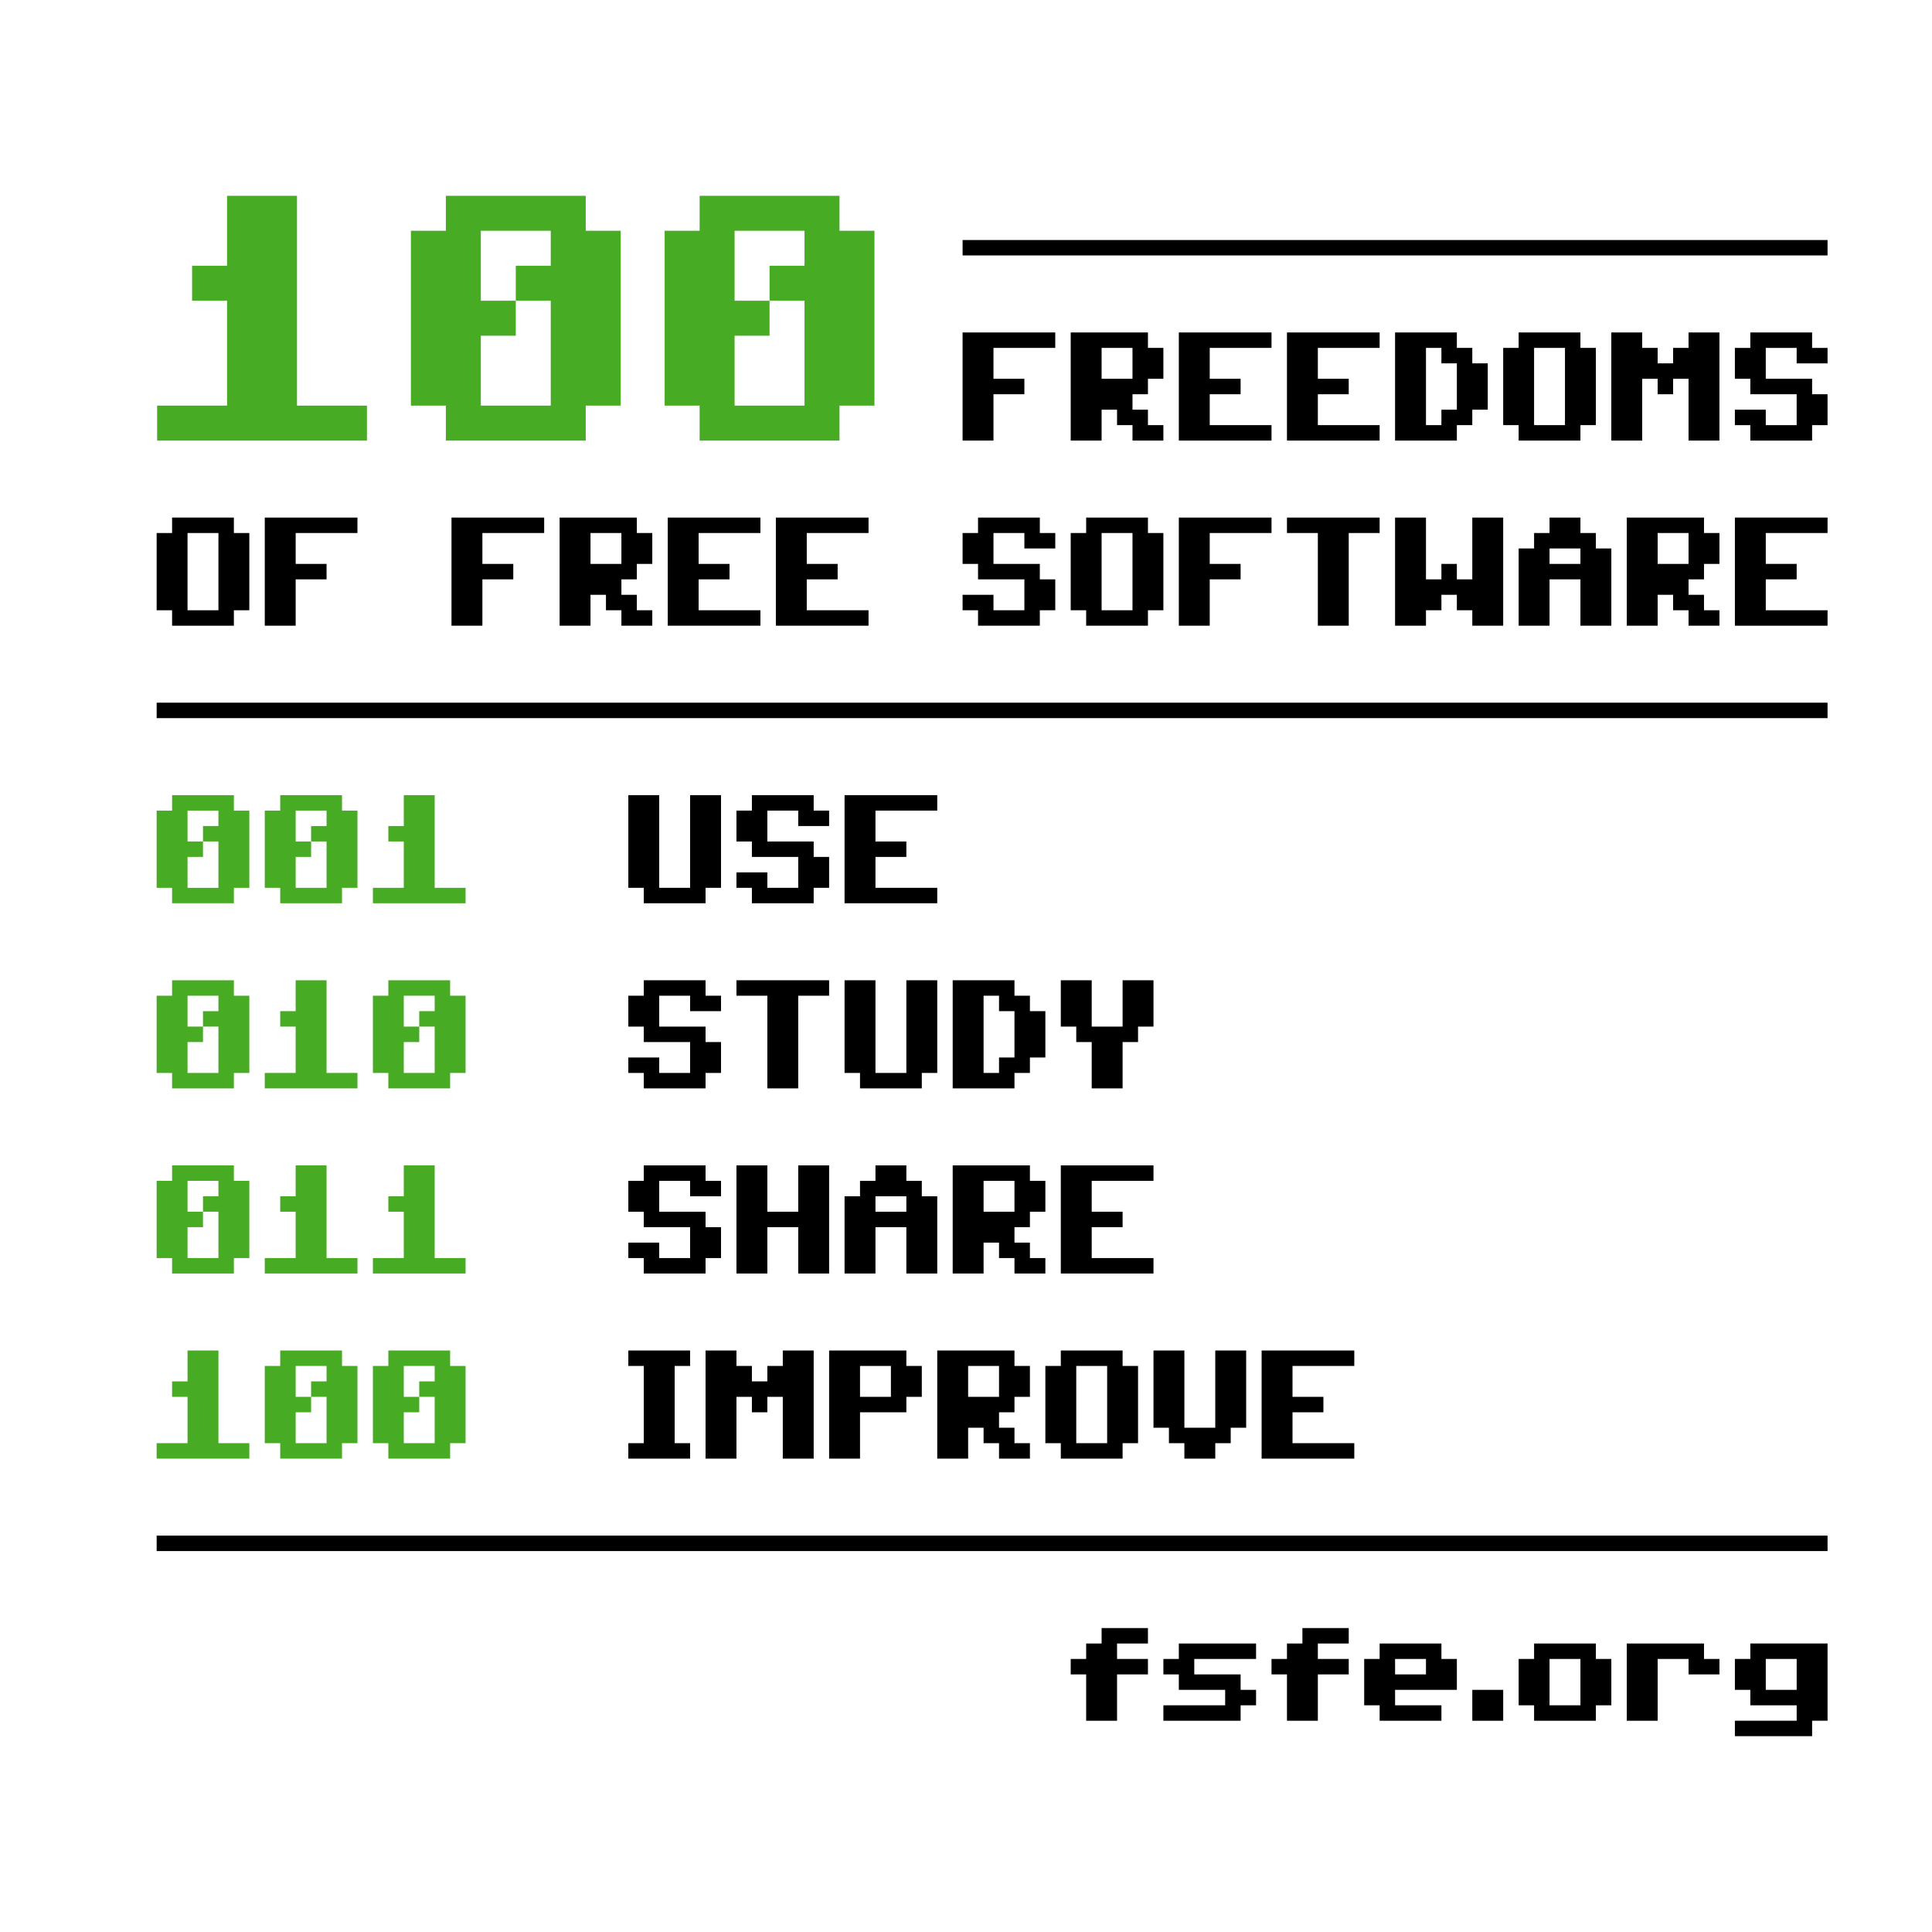 <?xml version="1.0" encoding="UTF-8" standalone="no"?>
<svg
   xmlns:dc="http://purl.org/dc/elements/1.1/"
   xmlns:cc="http://creativecommons.org/ns#"
   xmlns:rdf="http://www.w3.org/1999/02/22-rdf-syntax-ns#"
   xmlns:svg="http://www.w3.org/2000/svg"
   xmlns="http://www.w3.org/2000/svg"
   xmlns:sodipodi="http://sodipodi.sourceforge.net/DTD/sodipodi-0.dtd"
   xmlns:inkscape="http://www.inkscape.org/namespaces/inkscape"
   width="209.764pt"
   version="1.1"
   viewBox="0 0 209.764 209.764"
   height="209.764pt"
   id="svg5063"
   sodipodi:docname="FSFE_100_FREEDOMS.svg"
   inkscape:version="0.92.4 5da689c313, 2019-01-14">
  <sodipodi:namedview
     pagecolor="#ffffff"
     bordercolor="#666666"
     borderopacity="1"
     objecttolerance="10"
     gridtolerance="10"
     guidetolerance="10"
     inkscape:pageopacity="0"
     inkscape:pageshadow="2"
     inkscape:window-width="1366"
     inkscape:window-height="746"
     id="namedview5065"
     showgrid="false"
     inkscape:zoom="1.7991639"
     inkscape:cx="139.84275"
     inkscape:cy="139.8426"
     inkscape:window-x="0"
     inkscape:window-y="22"
     inkscape:window-maximized="0"
     inkscape:current-layer="Background" />
  <title
     id="title4985">fsfe – 100 FREEDOMS – 74x74</title>
  <defs
     id="defs4990">
    <clipPath
       id="Clip0">
      <path
         d="M0 0 L181.417 0 L181.417 167.245 L0 167.245 L0 0 Z"
         id="path4987" />
    </clipPath>
  </defs>
  <g
     inkscape:groupmode="layer"
     id="Background"
     inkscape:label="Background">
    <path
       transform="translate(-8.504, -8.504)"
       d="M0 0 L226.772 0 L226.772 226.772 L0 226.772 L0 0 Z"
       id=" rect7881"
       style="fill:#ffffff;fill-rule:evenodd;stroke:none" />
    <g
       transform="translate(17.008, 21.26) scale(1, 1)"
       id="g5231"
       clip-rule="evenodd"
       style="fill:none; stroke:none"
       clip-path="url(#Clip0)">
      <path
         transform="translate(0, 34.935)"
         d="M1.677 11.739 L1.677 10.062 L0 10.062 L0 1.677 L1.677 1.677 L1.677 0 L8.385 0 L8.385 1.677 L10.062 1.677 L10.062 10.062 L8.385 10.062 L8.385 11.739 L1.677 11.739 Z M3.354 10.062 L6.708 10.062 L6.708 1.677 L3.354 1.677 L3.354 10.062 Z"
         id=" path5069"
         style="fill:#000000;fill-rule:nonzero;stroke:none" />
      <path
         transform="translate(11.739, 34.935)"
         d="M0 11.739 L0 0 L10.062 0 L10.062 1.677 L3.354 1.677 L3.354 5.031 L6.708 5.031 L6.708 6.708 L3.354 6.708 L3.354 11.739 L0 11.739 Z"
         id=" path5071"
         style="fill:#000000;fill-rule:nonzero;stroke:none" />
      <path
         transform="translate(32.013, 34.935)"
         d="M0 11.739 L0 0 L10.062 0 L10.062 1.677 L3.354 1.677 L3.354 5.031 L6.708 5.031 L6.708 6.708 L3.354 6.708 L3.354 11.739 L0 11.739 Z"
         id=" path5073"
         style="fill:#000000;fill-rule:nonzero;stroke:none" />
      <path
         transform="translate(43.752, 34.935)"
         d="M0 11.739 L0 0 L8.385 0 L8.385 1.677 L10.062 1.677 L10.062 5.031 L8.385 5.031 L8.385 6.708 L6.708 6.708 L6.708 8.385 L8.385 8.385 L8.385 10.062 L10.062 10.062 L10.062 11.739 L6.708 11.739 L6.708 10.062 L5.031 10.062 L5.031 8.385 L3.354 8.385 L3.354 11.739 L0 11.739 Z M3.354 5.031 L6.708 5.031 L6.708 1.677 L3.354 1.677 L3.354 5.031 Z"
         id=" path5075"
         style="fill:#000000;fill-rule:nonzero;stroke:none" />
      <path
         transform="translate(55.491, 34.935)"
         d="M10.062 0 L10.062 1.677 L3.354 1.677 L3.354 5.031 L6.708 5.031 L6.708 6.708 L3.354 6.708 L3.354 10.062 L10.062 10.062 L10.062 11.739 L0 11.739 L0 0 L10.062 0 Z"
         id=" path5077"
         style="fill:#000000;fill-rule:nonzero;stroke:none" />
      <path
         transform="translate(67.23, 34.935)"
         d="M10.062 0 L10.062 1.677 L3.354 1.677 L3.354 5.031 L6.708 5.031 L6.708 6.708 L3.354 6.708 L3.354 10.062 L10.062 10.062 L10.062 11.739 L0 11.739 L0 0 L10.062 0 Z"
         id=" path5079"
         style="fill:#000000;fill-rule:nonzero;stroke:none" />
      <path
         transform="translate(87.504, 34.935)"
         d="M1.677 11.739 L1.677 10.062 L5.68434e-14 10.062 L5.68434e-14 8.385 L3.354 8.385 L3.354 10.062 L6.708 10.062 L6.708 6.708 L1.677 6.708 L1.677 5.031 L0 5.031 L0 1.677 L1.677 1.677 L1.677 0 L8.385 0 L8.385 1.677 L10.062 1.677 L10.062 3.354 L6.708 3.354 L6.708 1.677 L3.354 1.677 L3.354 5.031 L8.385 5.031 L8.385 6.708 L10.062 6.708 L10.062 10.062 L8.385 10.062 L8.385 11.739 L1.677 11.739 Z"
         id=" path5081"
         style="fill:#000000;fill-rule:nonzero;stroke:none" />
      <path
         transform="translate(99.243, 34.935)"
         d="M1.677 11.739 L1.677 10.062 L0 10.062 L0 1.677 L1.677 1.677 L1.677 0 L8.385 0 L8.385 1.677 L10.062 1.677 L10.062 10.062 L8.385 10.062 L8.385 11.739 L1.677 11.739 Z M3.354 10.062 L6.708 10.062 L6.708 1.677 L3.354 1.677 L3.354 10.062 Z"
         id=" path5083"
         style="fill:#000000;fill-rule:nonzero;stroke:none" />
      <path
         transform="translate(110.982, 34.935)"
         d="M0 11.739 L0 0 L10.062 0 L10.062 1.677 L3.354 1.677 L3.354 5.031 L6.708 5.031 L6.708 6.708 L3.354 6.708 L3.354 11.739 L0 11.739 Z"
         id=" path5085"
         style="fill:#000000;fill-rule:nonzero;stroke:none" />
      <path
         transform="translate(122.721, 34.935)"
         d="M3.354 11.739 L3.354 1.677 L0 1.677 L0 0 L10.062 0 L10.062 1.677 L6.708 1.677 L6.708 11.739 L3.354 11.739 Z"
         id=" path5087"
         style="fill:#000000;fill-rule:nonzero;stroke:none" />
      <path
         transform="translate(134.46, 34.935)"
         d="M11.739 0 L11.739 11.739 L8.385 11.739 L8.385 10.062 L6.708 10.062 L6.708 8.385 L5.031 8.385 L5.031 10.062 L3.354 10.062 L3.354 11.739 L0 11.739 L0 0 L3.354 0 L3.354 6.708 L5.031 6.708 L5.031 5.031 L6.708 5.031 L6.708 6.708 L8.385 6.708 L8.385 0 L11.739 0 Z"
         id=" path5089"
         style="fill:#000000;fill-rule:nonzero;stroke:none" />
      <path
         transform="translate(147.877, 34.935)"
         d="M0 11.739 L0 3.354 L1.677 3.354 L1.677 1.677 L3.354 1.677 L3.354 0 L6.708 0 L6.708 1.677 L8.385 1.677 L8.385 3.354 L10.062 3.354 L10.062 11.739 L6.708 11.739 L6.708 6.708 L3.354 6.708 L3.354 11.739 L0 11.739 Z M3.354 5.031 L6.708 5.031 L6.708 3.354 L3.354 3.354 L3.354 5.031 Z"
         id=" path5091"
         style="fill:#000000;fill-rule:nonzero;stroke:none" />
      <path
         transform="translate(159.616, 34.935)"
         d="M0 11.739 L0 0 L8.385 0 L8.385 1.677 L10.062 1.677 L10.062 5.031 L8.385 5.031 L8.385 6.708 L6.708 6.708 L6.708 8.385 L8.385 8.385 L8.385 10.062 L10.062 10.062 L10.062 11.739 L6.708 11.739 L6.708 10.062 L5.031 10.062 L5.031 8.385 L3.354 8.385 L3.354 11.739 L0 11.739 Z M3.354 5.031 L6.708 5.031 L6.708 1.677 L3.354 1.677 L3.354 5.031 Z"
         id=" path5093"
         style="fill:#000000;fill-rule:nonzero;stroke:none" />
      <path
         transform="translate(171.355, 34.935)"
         d="M10.062 0 L10.062 1.677 L3.354 1.677 L3.354 5.031 L6.708 5.031 L6.708 6.708 L3.354 6.708 L3.354 10.062 L10.062 10.062 L10.062 11.739 L0 11.739 L0 0 L10.062 0 Z"
         id=" path5095"
         style="fill:#000000;fill-rule:nonzero;stroke:none" />
      <path
         transform="translate(0, 65.072)"
         d="M1.677 11.739 L1.677 10.062 L0 10.062 L0 1.677 L1.677 1.677 L1.677 0 L8.385 0 L8.385 1.677 L10.062 1.677 L10.062 10.062 L8.385 10.062 L8.385 11.739 L1.677 11.739 Z M3.354 10.062 L6.708 10.062 L6.708 5.031 L5.031 5.031 L5.031 3.354 L6.708 3.354 L6.708 1.677 L3.354 1.677 L3.354 5.031 L5.031 5.031 L5.031 6.708 L3.354 6.708 L3.354 10.062 Z"
         id=" path5062"
         style="fill:#47ab23; fill-rule:nonzero;stroke:none;" />
      <path
         transform="translate(11.739, 65.072)"
         d="M1.677 11.739 L1.677 10.062 L0 10.062 L0 1.677 L1.677 1.677 L1.677 0 L8.385 0 L8.385 1.677 L10.062 1.677 L10.062 10.062 L8.385 10.062 L8.385 11.739 L1.677 11.739 Z M3.354 10.062 L6.708 10.062 L6.708 5.031 L5.031 5.031 L5.031 3.354 L6.708 3.354 L6.708 1.677 L3.354 1.677 L3.354 5.031 L5.031 5.031 L5.031 6.708 L3.354 6.708 L3.354 10.062 Z"
         id=" path5064"
         style="fill:#47ab23; fill-rule:nonzero;stroke:none;" />
      <path
         transform="translate(23.479, 65.072)"
         d="M0 11.739 L0 10.062 L3.354 10.062 L3.354 5.031 L1.677 5.031 L1.677 3.354 L3.354 3.354 L3.354 0 L6.708 0 L6.708 10.062 L10.062 10.062 L10.062 11.739 L0 11.739 Z"
         id=" path5066"
         style="fill:#47ab23; fill-rule:nonzero;stroke:none;" />
      <path
         transform="translate(51.212, 65.072)"
         d="M1.677 11.739 L1.677 10.062 L0 10.062 L0 0 L3.354 0 L3.354 10.062 L6.708 10.062 L6.708 0 L10.062 0 L10.062 10.062 L8.385 10.062 L8.385 11.739 L1.677 11.739 Z"
         id=" path5055"
         style="fill:#000000;fill-rule:nonzero;stroke:none" />
      <path
         transform="translate(62.951, 65.072)"
         d="M1.677 11.739 L1.677 10.062 L0 10.062 L0 8.385 L3.354 8.385 L3.354 10.062 L6.708 10.062 L6.708 6.708 L1.677 6.708 L1.677 5.031 L0 5.031 L0 1.677 L1.677 1.677 L1.677 0 L8.385 0 L8.385 1.677 L10.062 1.677 L10.062 3.354 L6.708 3.354 L6.708 1.677 L3.354 1.677 L3.354 5.031 L8.385 5.031 L8.385 6.708 L10.062 6.708 L10.062 10.062 L8.385 10.062 L8.385 11.739 L1.677 11.739 Z"
         id=" path5057"
         style="fill:#000000;fill-rule:nonzero;stroke:none" />
      <path
         transform="translate(74.69, 65.072)"
         d="M10.062 0 L10.062 1.677 L3.354 1.677 L3.354 5.031 L6.708 5.031 L6.708 6.708 L3.354 6.708 L3.354 10.062 L10.062 10.062 L10.062 11.739 L0 11.739 L0 0 L10.062 0 Z"
         id=" path5059"
         style="fill:#000000;fill-rule:nonzero;stroke:none" />
      <path
         transform="translate(0, 85.171)"
         d="M1.677 11.739 L1.677 10.062 L0 10.062 L0 1.677 L1.677 1.677 L1.677 0 L8.385 0 L8.385 1.677 L10.062 1.677 L10.062 10.062 L8.385 10.062 L8.385 11.739 L1.677 11.739 Z M3.354 10.062 L6.708 10.062 L6.708 5.031 L5.031 5.031 L5.031 3.354 L6.708 3.354 L6.708 1.677 L3.354 1.677 L3.354 5.031 L5.031 5.031 L5.031 6.708 L3.354 6.708 L3.354 10.062 Z"
         id=" path5048"
         style="fill:#47ab23; fill-rule:nonzero;stroke:none;" />
      <path
         transform="translate(11.739, 85.171)"
         d="M0 11.739 L0 10.062 L3.354 10.062 L3.354 5.031 L1.677 5.031 L1.677 3.354 L3.354 3.354 L3.354 0 L6.708 0 L6.708 10.062 L10.062 10.062 L10.062 11.739 L0 11.739 Z"
         id=" path5050"
         style="fill:#47ab23; fill-rule:nonzero;stroke:none;" />
      <path
         transform="translate(23.479, 85.171)"
         d="M1.677 11.739 L1.677 10.062 L0 10.062 L0 1.677 L1.677 1.677 L1.677 0 L8.385 0 L8.385 1.677 L10.062 1.677 L10.062 10.062 L8.385 10.062 L8.385 11.739 L1.677 11.739 Z M3.354 10.062 L6.708 10.062 L6.708 5.031 L5.031 5.031 L5.031 3.354 L6.708 3.354 L6.708 1.677 L3.354 1.677 L3.354 5.031 L5.031 5.031 L5.031 6.708 L3.354 6.708 L3.354 10.062 Z"
         id=" path5052"
         style="fill:#47ab23; fill-rule:nonzero;stroke:none;" />
      <path
         transform="translate(51.212, 85.171)"
         d="M1.677 11.739 L1.677 10.062 L0 10.062 L0 8.385 L3.354 8.385 L3.354 10.062 L6.708 10.062 L6.708 6.708 L1.677 6.708 L1.677 5.031 L0 5.031 L0 1.677 L1.677 1.677 L1.677 0 L8.385 0 L8.385 1.677 L10.062 1.677 L10.062 3.354 L6.708 3.354 L6.708 1.677 L3.354 1.677 L3.354 5.031 L8.385 5.031 L8.385 6.708 L10.062 6.708 L10.062 10.062 L8.385 10.062 L8.385 11.739 L1.677 11.739 Z"
         id=" path5037"
         style="fill:#000000;fill-rule:nonzero;stroke:none" />
      <path
         transform="translate(62.951, 85.171)"
         d="M3.354 11.739 L3.354 1.677 L0 1.677 L0 0 L10.062 0 L10.062 1.677 L6.708 1.677 L6.708 11.739 L3.354 11.739 Z"
         id=" path5039"
         style="fill:#000000;fill-rule:nonzero;stroke:none" />
      <path
         transform="translate(74.69, 85.171)"
         d="M1.677 11.739 L1.677 10.062 L0 10.062 L0 0 L3.354 0 L3.354 10.062 L6.708 10.062 L6.708 0 L10.062 0 L10.062 10.062 L8.385 10.062 L8.385 11.739 L1.677 11.739 Z"
         id=" path5041"
         style="fill:#000000;fill-rule:nonzero;stroke:none" />
      <path
         transform="translate(86.429, 85.171)"
         d="M0 11.739 L0 0 L6.708 0 L6.708 1.677 L8.385 1.677 L8.385 3.354 L10.062 3.354 L10.062 8.385 L8.385 8.385 L8.385 10.062 L6.708 10.062 L6.708 11.739 L0 11.739 Z M3.354 10.062 L5.031 10.062 L5.031 8.385 L6.708 8.385 L6.708 3.354 L5.031 3.354 L5.031 1.677 L3.354 1.677 L3.354 10.062 Z"
         id=" path5043"
         style="fill:#000000;fill-rule:nonzero;stroke:none" />
      <path
         transform="translate(98.168, 85.171)"
         d="M3.354 11.739 L3.354 6.708 L1.677 6.708 L1.677 5.031 L0 5.031 L0 0 L3.354 0 L3.354 5.031 L6.708 5.031 L6.708 0 L10.062 0 L10.062 5.031 L8.385 5.031 L8.385 6.708 L6.708 6.708 L6.708 11.739 L3.354 11.739 Z"
         id=" path5045"
         style="fill:#000000;fill-rule:nonzero;stroke:none" />
      <path
         transform="translate(0, 105.27)"
         d="M1.677 11.739 L1.677 10.062 L0 10.062 L0 1.677 L1.677 1.677 L1.677 0 L8.385 0 L8.385 1.677 L10.062 1.677 L10.062 10.062 L8.385 10.062 L8.385 11.739 L1.677 11.739 Z M3.354 10.062 L6.708 10.062 L6.708 5.031 L5.031 5.031 L5.031 3.354 L6.708 3.354 L6.708 1.677 L3.354 1.677 L3.354 5.031 L5.031 5.031 L5.031 6.708 L3.354 6.708 L3.354 10.062 Z"
         id=" path5030"
         style="fill:#47ab23; fill-rule:nonzero;stroke:none;" />
      <path
         transform="translate(11.739, 105.27)"
         d="M0 11.739 L0 10.062 L3.354 10.062 L3.354 5.031 L1.677 5.031 L1.677 3.354 L3.354 3.354 L3.354 0 L6.708 0 L6.708 10.062 L10.062 10.062 L10.062 11.739 L0 11.739 Z"
         id=" path5032"
         style="fill:#47ab23; fill-rule:nonzero;stroke:none;" />
      <path
         transform="translate(23.479, 105.27)"
         d="M0 11.739 L0 10.062 L3.354 10.062 L3.354 5.031 L1.677 5.031 L1.677 3.354 L3.354 3.354 L3.354 0 L6.708 0 L6.708 10.062 L10.062 10.062 L10.062 11.739 L0 11.739 Z"
         id=" path5034"
         style="fill:#47ab23; fill-rule:nonzero;stroke:none;" />
      <path
         transform="translate(51.212, 105.27)"
         d="M1.677 11.739 L1.677 10.062 L0 10.062 L0 8.385 L3.354 8.385 L3.354 10.062 L6.708 10.062 L6.708 6.708 L1.677 6.708 L1.677 5.031 L0 5.031 L0 1.677 L1.677 1.677 L1.677 0 L8.385 0 L8.385 1.677 L10.062 1.677 L10.062 3.354 L6.708 3.354 L6.708 1.677 L3.354 1.677 L3.354 5.031 L8.385 5.031 L8.385 6.708 L10.062 6.708 L10.062 10.062 L8.385 10.062 L8.385 11.739 L1.677 11.739 Z"
         id=" path5019"
         style="fill:#000000;fill-rule:nonzero;stroke:none" />
      <path
         transform="translate(62.951, 105.27)"
         d="M0 11.739 L0 0 L3.354 0 L3.354 5.031 L6.708 5.031 L6.708 0 L10.062 0 L10.062 11.739 L6.708 11.739 L6.708 6.708 L3.354 6.708 L3.354 11.739 L0 11.739 Z"
         id=" path5021"
         style="fill:#000000;fill-rule:nonzero;stroke:none" />
      <path
         transform="translate(74.69, 105.27)"
         d="M0 11.739 L0 3.354 L1.677 3.354 L1.677 1.677 L3.354 1.677 L3.354 0 L6.708 0 L6.708 1.677 L8.385 1.677 L8.385 3.354 L10.062 3.354 L10.062 11.739 L6.708 11.739 L6.708 6.708 L3.354 6.708 L3.354 11.739 L0 11.739 Z M3.354 5.031 L6.708 5.031 L6.708 3.354 L3.354 3.354 L3.354 5.031 Z"
         id=" path5023"
         style="fill:#000000;fill-rule:nonzero;stroke:none" />
      <path
         transform="translate(86.429, 105.27)"
         d="M0 11.739 L0 0 L8.385 0 L8.385 1.677 L10.062 1.677 L10.062 5.031 L8.385 5.031 L8.385 6.708 L6.708 6.708 L6.708 8.385 L8.385 8.385 L8.385 10.062 L10.062 10.062 L10.062 11.739 L6.708 11.739 L6.708 10.062 L5.031 10.062 L5.031 8.385 L3.354 8.385 L3.354 11.739 L0 11.739 Z M3.354 5.031 L6.708 5.031 L6.708 1.677 L3.354 1.677 L3.354 5.031 Z"
         id=" path5025"
         style="fill:#000000;fill-rule:nonzero;stroke:none" />
      <path
         transform="translate(98.168, 105.27)"
         d="M10.062 0 L10.062 1.677 L3.354 1.677 L3.354 5.031 L6.708 5.031 L6.708 6.708 L3.354 6.708 L3.354 10.062 L10.062 10.062 L10.062 11.739 L0 11.739 L0 0 L10.062 0 Z"
         id=" path5027"
         style="fill:#000000;fill-rule:nonzero;stroke:none" />
      <path
         transform="translate(0, 125.369)"
         d="M0 11.739 L0 10.062 L3.354 10.062 L3.354 5.031 L1.677 5.031 L1.677 3.354 L3.354 3.354 L3.354 0 L6.708 0 L6.708 10.062 L10.062 10.062 L10.062 11.739 L0 11.739 Z"
         id=" path5012"
         style="fill:#47ab23; fill-rule:nonzero;stroke:none;" />
      <path
         transform="translate(11.739, 125.369)"
         d="M1.677 11.739 L1.677 10.062 L0 10.062 L0 1.677 L1.677 1.677 L1.677 0 L8.385 0 L8.385 1.677 L10.062 1.677 L10.062 10.062 L8.385 10.062 L8.385 11.739 L1.677 11.739 Z M3.354 10.062 L6.708 10.062 L6.708 5.031 L5.031 5.031 L5.031 3.354 L6.708 3.354 L6.708 1.677 L3.354 1.677 L3.354 5.031 L5.031 5.031 L5.031 6.708 L3.354 6.708 L3.354 10.062 Z"
         id=" path5014"
         style="fill:#47ab23; fill-rule:nonzero;stroke:none;" />
      <path
         transform="translate(23.479, 125.369)"
         d="M1.677 11.739 L1.677 10.062 L0 10.062 L0 1.677 L1.677 1.677 L1.677 0 L8.385 0 L8.385 1.677 L10.062 1.677 L10.062 10.062 L8.385 10.062 L8.385 11.739 L1.677 11.739 Z M3.354 10.062 L6.708 10.062 L6.708 5.031 L5.031 5.031 L5.031 3.354 L6.708 3.354 L6.708 1.677 L3.354 1.677 L3.354 5.031 L5.031 5.031 L5.031 6.708 L3.354 6.708 L3.354 10.062 Z"
         id=" path5016"
         style="fill:#47ab23; fill-rule:nonzero;stroke:none;" />
      <path
         transform="translate(51.212, 125.369)"
         d="M6.708 0 L6.708 1.677 L5.031 1.677 L5.031 10.062 L6.708 10.062 L6.708 11.739 L0 11.739 L0 10.062 L1.677 10.062 L1.677 1.677 L0 1.677 L0 0 L6.708 0 Z"
         id=" path4997"
         style="fill:#000000;fill-rule:nonzero;stroke:none" />
      <path
         transform="translate(59.597, 125.369)"
         d="M0 11.739 L0 0 L3.354 0 L3.354 1.677 L5.031 1.677 L5.031 3.354 L6.708 3.354 L6.708 1.677 L8.385 1.677 L8.385 0 L11.739 0 L11.739 11.739 L8.385 11.739 L8.385 5.031 L6.708 5.031 L6.708 6.708 L5.031 6.708 L5.031 5.031 L3.354 5.031 L3.354 11.739 L0 11.739 Z"
         id=" path4999"
         style="fill:#000000;fill-rule:nonzero;stroke:none" />
      <path
         transform="translate(73.013, 125.369)"
         d="M0 11.739 L0 0 L8.385 0 L8.385 1.677 L10.062 1.677 L10.062 5.031 L8.385 5.031 L8.385 6.708 L3.354 6.708 L3.354 11.739 L0 11.739 Z M3.354 5.031 L6.708 5.031 L6.708 1.677 L3.354 1.677 L3.354 5.031 Z"
         id=" path5001"
         style="fill:#000000;fill-rule:nonzero;stroke:none" />
      <path
         transform="translate(84.752, 125.369)"
         d="M0 11.739 L0 0 L8.385 0 L8.385 1.677 L10.062 1.677 L10.062 5.031 L8.385 5.031 L8.385 6.708 L6.708 6.708 L6.708 8.385 L8.385 8.385 L8.385 10.062 L10.062 10.062 L10.062 11.739 L6.708 11.739 L6.708 10.062 L5.031 10.062 L5.031 8.385 L3.354 8.385 L3.354 11.739 L0 11.739 Z M3.354 5.031 L6.708 5.031 L6.708 1.677 L3.354 1.677 L3.354 5.031 Z"
         id=" path5003"
         style="fill:#000000;fill-rule:nonzero;stroke:none" />
      <path
         transform="translate(96.491, 125.369)"
         d="M1.677 11.739 L1.677 10.062 L0 10.062 L0 1.677 L1.677 1.677 L1.677 0 L8.385 0 L8.385 1.677 L10.062 1.677 L10.062 10.062 L8.385 10.062 L8.385 11.739 L1.677 11.739 Z M3.354 10.062 L6.708 10.062 L6.708 1.677 L3.354 1.677 L3.354 10.062 Z"
         id=" path5005"
         style="fill:#000000;fill-rule:nonzero;stroke:none" />
      <path
         transform="translate(108.23, 125.369)"
         d="M3.354 11.739 L3.354 10.062 L1.677 10.062 L1.677 8.385 L0 8.385 L0 0 L3.354 0 L3.354 8.385 L6.708 8.385 L6.708 0 L10.062 0 L10.062 8.385 L8.385 8.385 L8.385 10.062 L6.708 10.062 L6.708 11.739 L3.354 11.739 Z"
         id=" path5007"
         style="fill:#000000;fill-rule:nonzero;stroke:none" />
      <path
         transform="translate(119.97, 125.369)"
         d="M10.062 0 L10.062 1.677 L3.354 1.677 L3.354 5.031 L6.708 5.031 L6.708 6.708 L3.354 6.708 L3.354 10.062 L10.062 10.062 L10.062 11.739 L0 11.739 L0 0 L10.062 0 Z"
         id=" path5009"
         style="fill:#000000;fill-rule:nonzero;stroke:none" />
      <path
         transform="translate(87.503, 14.836)"
         d="M0 11.739 L0 0 L10.062 0 L10.062 1.677 L3.354 1.677 L3.354 5.031 L6.708 5.031 L6.708 6.708 L3.354 6.708 L3.354 11.739 L0 11.739 Z"
         id=" path4980"
         style="fill:#000000;fill-rule:nonzero;stroke:none" />
      <path
         transform="translate(99.243, 14.836)"
         d="M0 11.739 L0 0 L8.385 0 L8.385 1.677 L10.062 1.677 L10.062 5.031 L8.385 5.031 L8.385 6.708 L6.708 6.708 L6.708 8.385 L8.385 8.385 L8.385 10.062 L10.062 10.062 L10.062 11.739 L6.708 11.739 L6.708 10.062 L5.031 10.062 L5.031 8.385 L3.354 8.385 L3.354 11.739 L0 11.739 Z M3.354 5.031 L6.708 5.031 L6.708 1.677 L3.354 1.677 L3.354 5.031 Z"
         id=" path4982"
         style="fill:#000000;fill-rule:nonzero;stroke:none" />
      <path
         transform="translate(110.982, 14.836)"
         d="M10.062 0 L10.062 1.677 L3.354 1.677 L3.354 5.031 L6.708 5.031 L6.708 6.708 L3.354 6.708 L3.354 10.062 L10.062 10.062 L10.062 11.739 L0 11.739 L0 0 L10.062 0 Z"
         id=" path4984"
         style="fill:#000000;fill-rule:nonzero;stroke:none" />
      <path
         transform="translate(122.721, 14.836)"
         d="M10.062 0 L10.062 1.677 L3.354 1.677 L3.354 5.031 L6.708 5.031 L6.708 6.708 L3.354 6.708 L3.354 10.062 L10.062 10.062 L10.062 11.739 L0 11.739 L0 0 L10.062 0 Z"
         id=" path4986"
         style="fill:#000000;fill-rule:nonzero;stroke:none" />
      <path
         transform="translate(134.46, 14.836)"
         d="M0 11.739 L0 0 L6.708 0 L6.708 1.677 L8.385 1.677 L8.385 3.354 L10.062 3.354 L10.062 8.385 L8.385 8.385 L8.385 10.062 L6.708 10.062 L6.708 11.739 L0 11.739 Z M3.354 10.062 L5.031 10.062 L5.031 8.385 L6.708 8.385 L6.708 3.354 L5.031 3.354 L5.031 1.677 L3.354 1.677 L3.354 10.062 Z"
         id=" path4988"
         style="fill:#000000;fill-rule:nonzero;stroke:none" />
      <path
         transform="translate(146.199, 14.836)"
         d="M1.677 11.739 L1.677 10.062 L0 10.062 L0 1.677 L1.677 1.677 L1.677 0 L8.385 0 L8.385 1.677 L10.062 1.677 L10.062 10.062 L8.385 10.062 L8.385 11.739 L1.677 11.739 Z M3.354 10.062 L6.708 10.062 L6.708 1.677 L3.354 1.677 L3.354 10.062 Z"
         id=" path4990"
         style="fill:#000000;fill-rule:nonzero;stroke:none" />
      <path
         transform="translate(157.938, 14.836)"
         d="M0 11.739 L0 0 L3.354 0 L3.354 1.677 L5.031 1.677 L5.031 3.354 L6.708 3.354 L6.708 1.677 L8.385 1.677 L8.385 0 L11.739 0 L11.739 11.739 L8.385 11.739 L8.385 5.031 L6.708 5.031 L6.708 6.708 L5.031 6.708 L5.031 5.031 L3.354 5.031 L3.354 11.739 L0 11.739 Z"
         id=" path4992"
         style="fill:#000000;fill-rule:nonzero;stroke:none" />
      <path
         transform="translate(171.354, 14.836)"
         d="M1.677 11.739 L1.677 10.062 L0 10.062 L0 8.385 L3.354 8.385 L3.354 10.062 L6.708 10.062 L6.708 6.708 L1.677 6.708 L1.677 5.031 L1.13687e-13 5.031 L1.13687e-13 1.677 L1.677 1.677 L1.677 0 L8.385 0 L8.385 1.677 L10.062 1.677 L10.062 3.354 L6.708 3.354 L6.708 1.677 L3.354 1.677 L3.354 5.031 L8.385 5.031 L8.385 6.708 L10.062 6.708 L10.062 10.062 L8.385 10.062 L8.385 11.739 L1.677 11.739 Z"
         id=" path4994"
         style="fill:#000000;fill-rule:nonzero;stroke:none" />
      <path
         transform="translate(0.052, 0)"
         d="M0 26.576 L0 22.779 L7.593 22.779 L7.593 11.389 L3.797 11.389 L3.797 7.593 L7.593 7.593 L7.593 0 L15.186 0 L15.186 22.779 L22.779 22.779 L22.779 26.576 L0 26.576 Z"
         id=" path4973"
         style="fill:#47ab23; fill-rule:nonzero;stroke:none;" />
      <path
         transform="translate(27.604, 0)"
         d="M3.797 26.576 L3.797 22.779 L0 22.779 L0 3.797 L3.797 3.797 L3.797 0 L18.983 0 L18.983 3.797 L22.779 3.797 L22.779 22.779 L18.983 22.779 L18.983 26.576 L3.797 26.576 Z M7.593 22.779 L15.186 22.779 L15.186 11.389 L11.389 11.389 L11.389 7.593 L15.186 7.593 L15.186 3.797 L7.593 3.797 L7.593 11.389 L11.389 11.389 L11.389 15.186 L7.593 15.186 L7.593 22.779 Z"
         id=" path4975"
         style="fill:#47ab23; fill-rule:nonzero;stroke:none;" />
      <path
         transform="translate(55.156, 0)"
         d="M3.797 26.576 L3.797 22.779 L0 22.779 L0 3.797 L3.797 3.797 L3.797 0 L18.983 0 L18.983 3.797 L22.779 3.797 L22.779 22.779 L18.983 22.779 L18.983 26.576 L3.797 26.576 Z M7.593 22.779 L15.186 22.779 L15.186 11.389 L11.389 11.389 L11.389 7.593 L15.186 7.593 L15.186 3.797 L7.593 3.797 L7.593 11.389 L11.389 11.389 L11.389 15.186 L7.593 15.186 L7.593 22.779 Z"
         id=" path4977"
         style="fill:#47ab23; fill-rule:nonzero;stroke:none;" />
      <path
         transform="translate(99.243, 155.505)"
         d="M1.677 10.062 L1.677 5.031 L0 5.031 L0 3.354 L1.677 3.354 L1.677 1.677 L3.354 1.677 L3.354 0 L8.385 0 L8.385 1.677 L5.031 1.677 L5.031 3.354 L8.385 3.354 L8.385 5.031 L5.031 5.031 L5.031 10.062 L1.677 10.062 Z"
         id=" path4956"
         style="fill:#000000;fill-rule:nonzero;stroke:none" />
      <path
         transform="translate(109.305, 157.182)"
         d="M10.062 0 L10.062 1.677 L3.354 1.677 L3.354 3.354 L8.385 3.354 L8.385 5.031 L10.062 5.031 L10.062 6.708 L8.385 6.708 L8.385 8.385 L0 8.385 L0 6.708 L6.708 6.708 L6.708 5.031 L1.677 5.031 L1.677 3.354 L0 3.354 L0 1.677 L1.677 1.677 L1.677 0 L10.062 0 Z"
         id=" path4958"
         style="fill:#000000;fill-rule:nonzero;stroke:none" />
      <path
         transform="translate(121.045, 155.505)"
         d="M1.677 10.062 L1.677 5.031 L0 5.031 L0 3.354 L1.677 3.354 L1.677 1.677 L3.354 1.677 L3.354 0 L8.385 0 L8.385 1.677 L5.031 1.677 L5.031 3.354 L8.385 3.354 L8.385 5.031 L5.031 5.031 L5.031 10.062 L1.677 10.062 Z"
         id=" path4960"
         style="fill:#000000;fill-rule:nonzero;stroke:none" />
      <path
         transform="translate(131.107, 157.182)"
         d="M6.708 1.677 L3.354 1.677 L3.354 3.354 L6.708 3.354 L6.708 1.677 Z M8.385 0 L8.385 1.677 L10.062 1.677 L10.062 5.031 L3.354 5.031 L3.354 6.708 L8.385 6.708 L8.385 8.385 L1.677 8.385 L1.677 6.708 L0 6.708 L0 1.677 L1.677 1.677 L1.677 0 L8.385 0 Z"
         id=" path4962"
         style="fill:#000000;fill-rule:nonzero;stroke:none" />
      <path
         transform="translate(142.846, 162.214)"
         d="M0 3.354 L0 0 L3.354 0 L3.354 3.354 L0 3.354 Z"
         id=" path4964"
         style="fill:#000000;fill-rule:nonzero;stroke:none" />
      <path
         transform="translate(147.877, 157.182)"
         d="M1.677 8.385 L1.677 6.708 L0 6.708 L0 1.677 L1.677 1.677 L1.677 0 L8.385 0 L8.385 1.677 L10.062 1.677 L10.062 6.708 L8.385 6.708 L8.385 8.385 L1.677 8.385 Z M3.354 6.708 L6.708 6.708 L6.708 1.677 L3.354 1.677 L3.354 6.708 Z"
         id=" path4966"
         style="fill:#000000;fill-rule:nonzero;stroke:none" />
      <path
         transform="translate(159.616, 157.182)"
         d="M0 8.385 L0 0 L8.385 0 L8.385 1.677 L10.062 1.677 L10.062 3.354 L6.708 3.354 L6.708 1.677 L3.354 1.677 L3.354 8.385 L0 8.385 Z"
         id=" path4968"
         style="fill:#000000;fill-rule:nonzero;stroke:none" />
      <path
         transform="translate(171.355, 157.182)"
         d="M0 10.062 L0 8.385 L6.708 8.385 L6.708 6.708 L1.677 6.708 L1.677 5.031 L0 5.031 L0 1.677 L1.677 1.677 L1.677 0 L10.062 0 L10.062 8.385 L8.385 8.385 L8.385 10.062 L0 10.062 Z M3.354 5.031 L6.708 5.031 L6.708 1.677 L3.354 1.677 L3.354 5.031 Z"
         id=" path4970"
         style="fill:#000000;fill-rule:nonzero;stroke:none" />
      <path
         transform="translate(87.505, 4.799)"
         d="M0 1.677 L0 0 L93.911 0 L93.911 1.677 L0 1.677 Z"
         id=" path7943"
         style="fill:#000000;fill-rule:nonzero;stroke:none" />
      <path
         transform="translate(0.001, 55.035)"
         d="M0 1.677 L0 0 L181.415 0 L181.415 1.677 L0 1.677 Z"
         id=" path7945"
         style="fill:#000000;fill-rule:nonzero;stroke:none" />
      <path
         transform="translate(0.001, 145.468)"
         d="M0 1.677 L0 0 L181.415 0 L181.415 1.677 L0 1.677 Z"
         id=" path7947"
         style="fill:#000000;fill-rule:nonzero;stroke:none" />
    </g>
  </g>
</svg>
